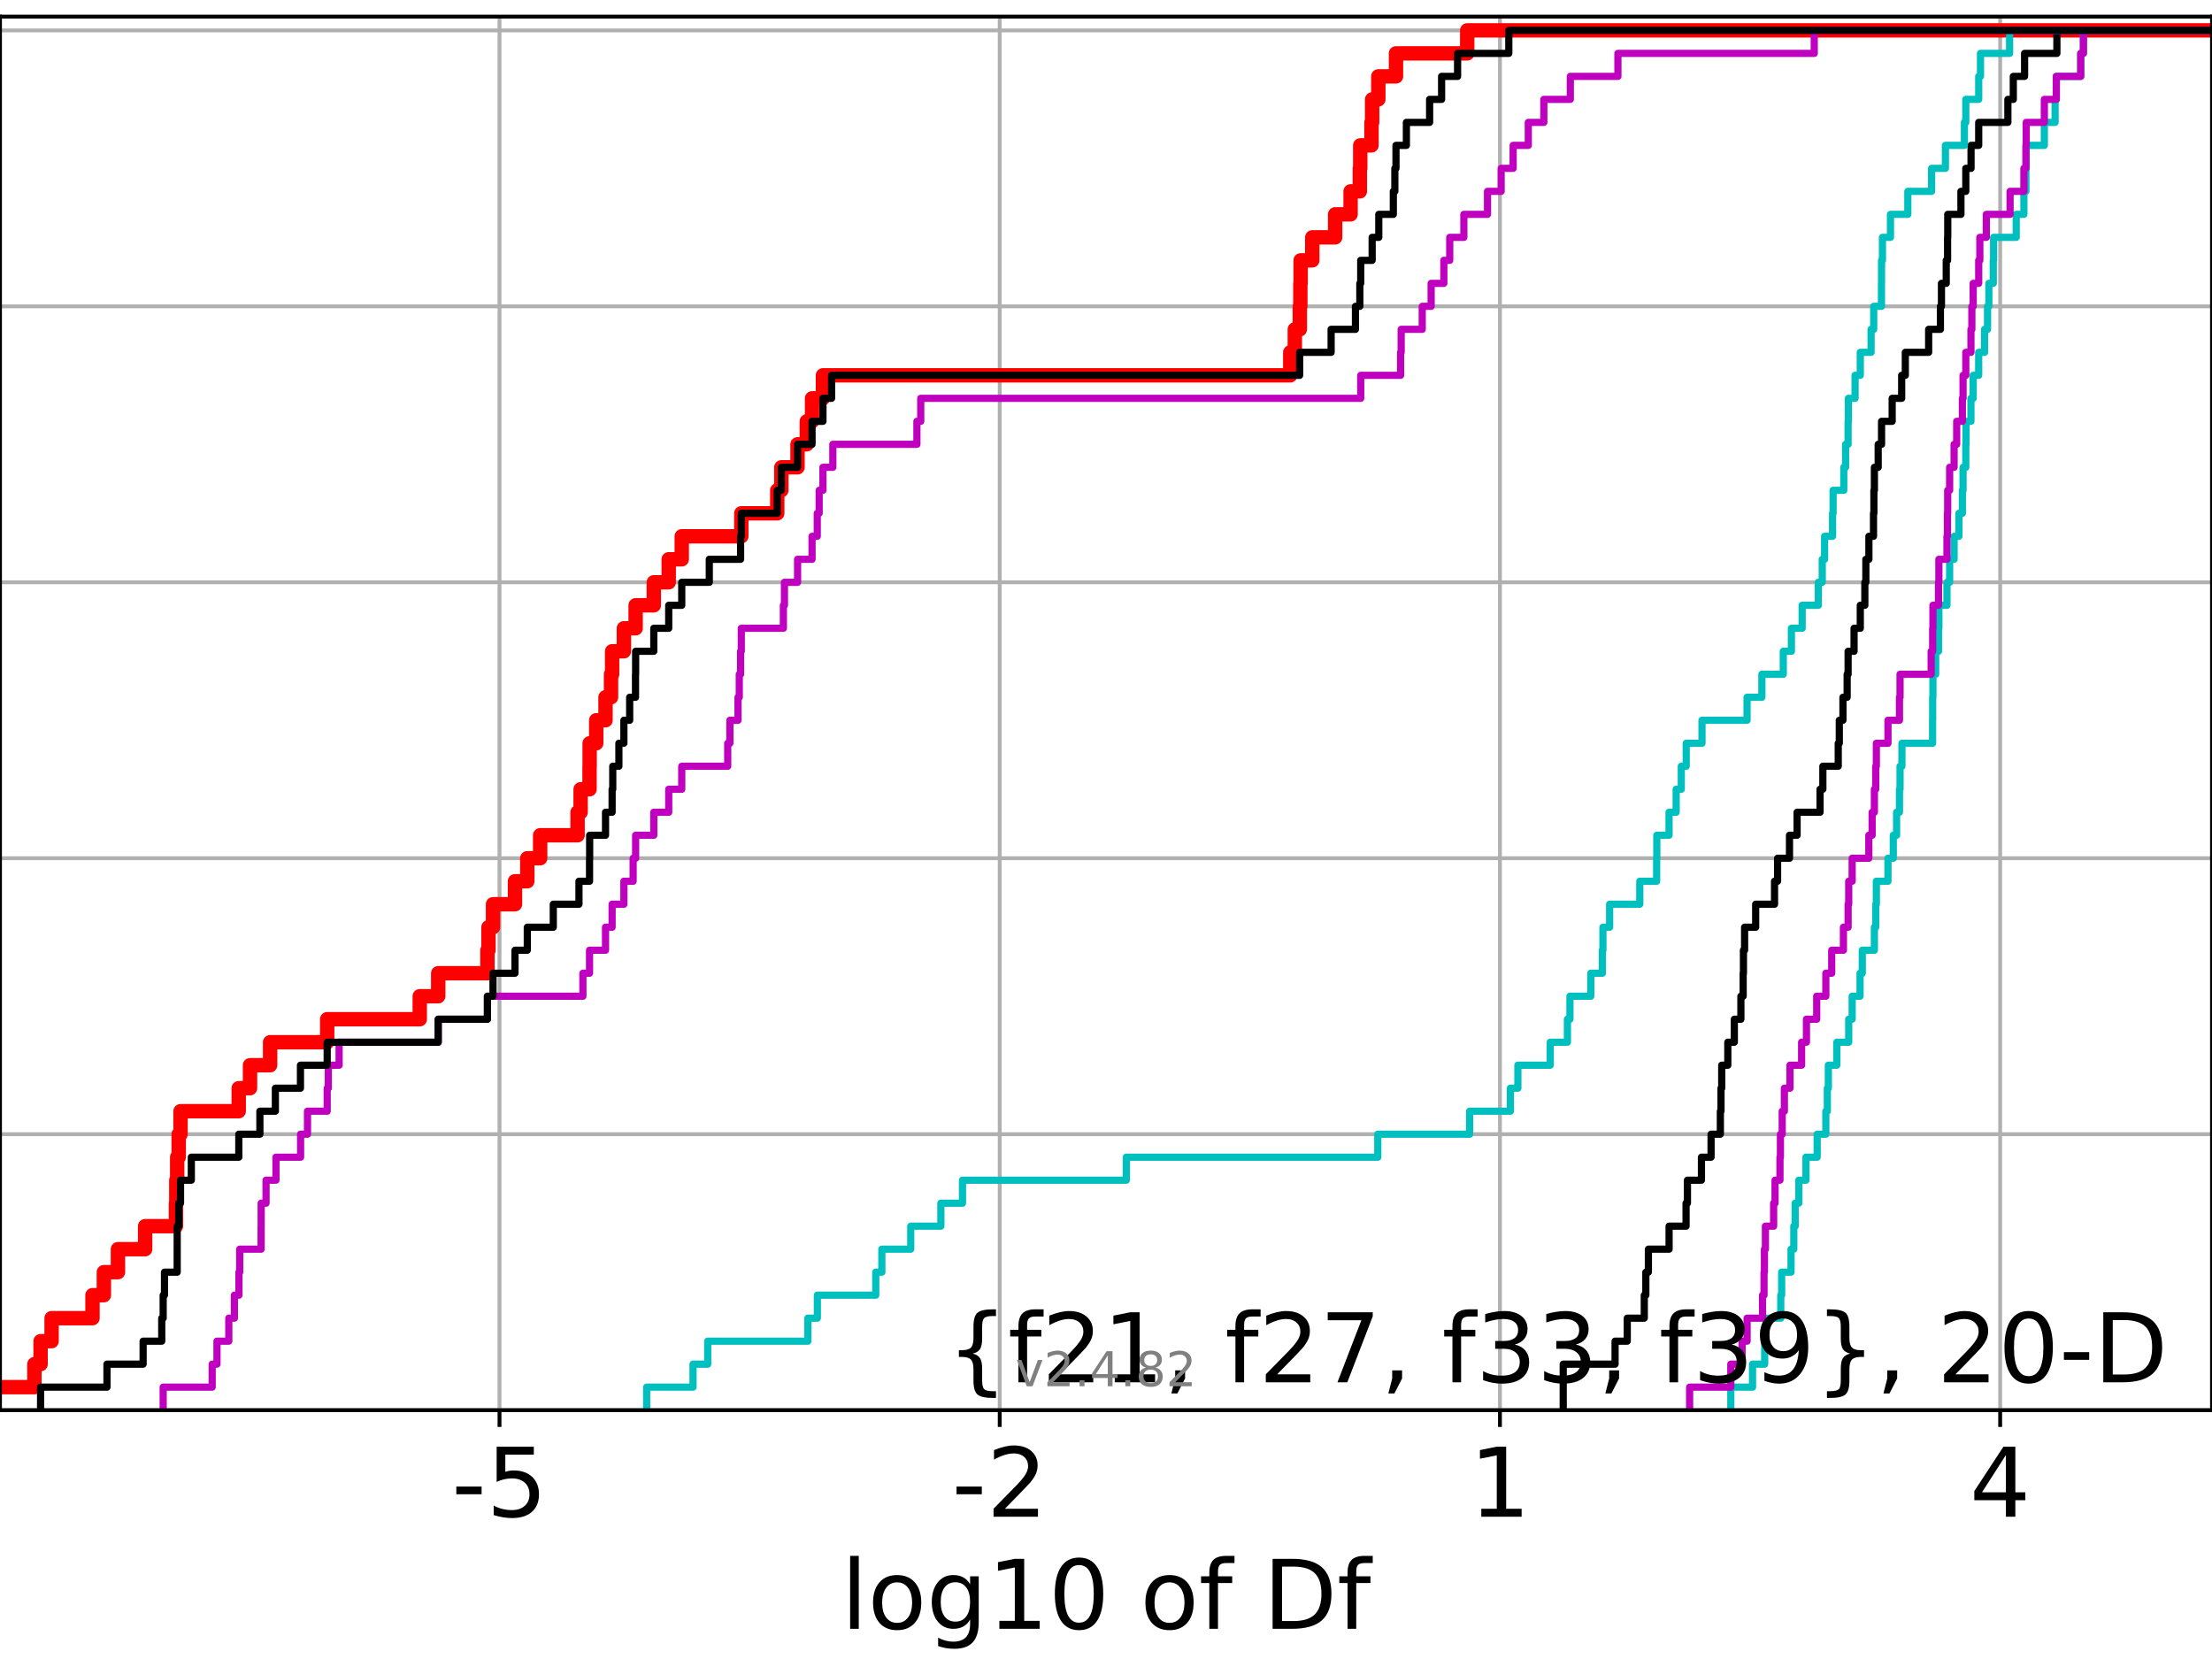 <?xml version="1.0" encoding="utf-8" standalone="no"?>
<!DOCTYPE svg PUBLIC "-//W3C//DTD SVG 1.1//EN"
  "http://www.w3.org/Graphics/SVG/1.1/DTD/svg11.dtd">
<!-- Created with matplotlib (https://matplotlib.org/) -->
<svg height="345.6pt" version="1.1" viewBox="0 0 460.8 345.6" width="460.8pt" xmlns="http://www.w3.org/2000/svg" xmlns:xlink="http://www.w3.org/1999/xlink">
 <defs>
  <style type="text/css">*{stroke-linecap:butt;stroke-linejoin:round;}</style>
 </defs>
 <g id="figure_1">
  <g id="patch_1">
   <path d="M 0 345.6 
L 460.8 345.6 
L 460.8 0 
L 0 0 
z
" style="fill:#ffffff;"/>
  </g>
  <g id="axes_1">
   <g id="patch_2">
    <path d="M 0 293.76 
L 460.8 293.76 
L 460.8 3.456 
L 0 3.456 
z
" style="fill:#ffffff;"/>
   </g>
   <g id="matplotlib.axis_1">
    <g id="xtick_1">
     <g id="line2d_1">
      <path clip-path="url(#pca5e33de33)" d="M 104.055 293.76 
L 104.055 3.456 
" style="fill:none;stroke:#b0b0b0;stroke-linecap:square;stroke-width:0.8;"/>
     </g>
     <g id="line2d_2">
      <defs>
       <path d="M 0 0 
L 0 3.5 
" id="me564cb0f1f" style="stroke:#000000;stroke-width:0.8;"/>
      </defs>
      <g>
       <use style="stroke:#000000;stroke-width:0.8;" x="104.055" xlink:href="#me564cb0f1f" y="293.76"/>
      </g>
     </g>
     <g id="text_1">
      <!-- -5 -->
      <g transform="translate(94.085 315.957)scale(0.2 -0.2)">
       <defs>
        <path d="M 4.891 31.391 
L 31.203 31.391 
L 31.203 23.391 
L 4.891 23.391 
z
" id="DejaVuSans-45"/>
        <path d="M 10.797 72.906 
L 49.516 72.906 
L 49.516 64.594 
L 19.828 64.594 
L 19.828 46.734 
Q 21.969 47.469 24.109 47.828 
Q 26.266 48.188 28.422 48.188 
Q 40.625 48.188 47.75 41.5 
Q 54.891 34.812 54.891 23.391 
Q 54.891 11.625 47.562 5.094 
Q 40.234 -1.422 26.906 -1.422 
Q 22.312 -1.422 17.547 -0.641 
Q 12.797 0.141 7.719 1.703 
L 7.719 11.625 
Q 12.109 9.234 16.797 8.062 
Q 21.484 6.891 26.703 6.891 
Q 35.156 6.891 40.078 11.328 
Q 45.016 15.766 45.016 23.391 
Q 45.016 31 40.078 35.438 
Q 35.156 39.891 26.703 39.891 
Q 22.75 39.891 18.812 39.016 
Q 14.891 38.141 10.797 36.281 
z
" id="DejaVuSans-53"/>
       </defs>
       <use xlink:href="#DejaVuSans-45"/>
       <use x="36.084" xlink:href="#DejaVuSans-53"/>
      </g>
     </g>
    </g>
    <g id="xtick_2">
     <g id="line2d_3">
      <path clip-path="url(#pca5e33de33)" d="M 208.261 293.76 
L 208.261 3.456 
" style="fill:none;stroke:#b0b0b0;stroke-linecap:square;stroke-width:0.8;"/>
     </g>
     <g id="line2d_4">
      <g>
       <use style="stroke:#000000;stroke-width:0.8;" x="208.261" xlink:href="#me564cb0f1f" y="293.76"/>
      </g>
     </g>
     <g id="text_2">
      <!-- -2 -->
      <g transform="translate(198.29 315.957)scale(0.2 -0.2)">
       <defs>
        <path d="M 19.188 8.297 
L 53.609 8.297 
L 53.609 0 
L 7.328 0 
L 7.328 8.297 
Q 12.938 14.109 22.625 23.891 
Q 32.328 33.688 34.812 36.531 
Q 39.547 41.844 41.422 45.531 
Q 43.312 49.219 43.312 52.781 
Q 43.312 58.594 39.234 62.25 
Q 35.156 65.922 28.609 65.922 
Q 23.969 65.922 18.812 64.312 
Q 13.672 62.703 7.812 59.422 
L 7.812 69.391 
Q 13.766 71.781 18.938 73 
Q 24.125 74.219 28.422 74.219 
Q 39.75 74.219 46.484 68.547 
Q 53.219 62.891 53.219 53.422 
Q 53.219 48.922 51.531 44.891 
Q 49.859 40.875 45.406 35.406 
Q 44.188 33.984 37.641 27.219 
Q 31.109 20.453 19.188 8.297 
z
" id="DejaVuSans-50"/>
       </defs>
       <use xlink:href="#DejaVuSans-45"/>
       <use x="36.084" xlink:href="#DejaVuSans-50"/>
      </g>
     </g>
    </g>
    <g id="xtick_3">
     <g id="line2d_5">
      <path clip-path="url(#pca5e33de33)" d="M 312.466 293.76 
L 312.466 3.456 
" style="fill:none;stroke:#b0b0b0;stroke-linecap:square;stroke-width:0.8;"/>
     </g>
     <g id="line2d_6">
      <g>
       <use style="stroke:#000000;stroke-width:0.8;" x="312.466" xlink:href="#me564cb0f1f" y="293.76"/>
      </g>
     </g>
     <g id="text_3">
      <!-- 1 -->
      <g transform="translate(306.103 315.957)scale(0.2 -0.2)">
       <defs>
        <path d="M 12.406 8.297 
L 28.516 8.297 
L 28.516 63.922 
L 10.984 60.406 
L 10.984 69.391 
L 28.422 72.906 
L 38.281 72.906 
L 38.281 8.297 
L 54.391 8.297 
L 54.391 0 
L 12.406 0 
z
" id="DejaVuSans-49"/>
       </defs>
       <use xlink:href="#DejaVuSans-49"/>
      </g>
     </g>
    </g>
    <g id="xtick_4">
     <g id="line2d_7">
      <path clip-path="url(#pca5e33de33)" d="M 416.671 293.76 
L 416.671 3.456 
" style="fill:none;stroke:#b0b0b0;stroke-linecap:square;stroke-width:0.8;"/>
     </g>
     <g id="line2d_8">
      <g>
       <use style="stroke:#000000;stroke-width:0.8;" x="416.671" xlink:href="#me564cb0f1f" y="293.76"/>
      </g>
     </g>
     <g id="text_4">
      <!-- 4 -->
      <g transform="translate(410.309 315.957)scale(0.2 -0.2)">
       <defs>
        <path d="M 37.797 64.312 
L 12.891 25.391 
L 37.797 25.391 
z
M 35.203 72.906 
L 47.609 72.906 
L 47.609 25.391 
L 58.016 25.391 
L 58.016 17.188 
L 47.609 17.188 
L 47.609 0 
L 37.797 0 
L 37.797 17.188 
L 4.891 17.188 
L 4.891 26.703 
z
" id="DejaVuSans-52"/>
       </defs>
       <use xlink:href="#DejaVuSans-52"/>
      </g>
     </g>
    </g>
    <g id="text_5">
     <!-- log10 of Df -->
     <g transform="translate(175.214 339.313)scale(0.2 -0.2)">
      <defs>
       <path d="M 9.422 75.984 
L 18.406 75.984 
L 18.406 0 
L 9.422 0 
z
" id="DejaVuSans-108"/>
       <path d="M 30.609 48.391 
Q 23.391 48.391 19.188 42.75 
Q 14.984 37.109 14.984 27.297 
Q 14.984 17.484 19.156 11.844 
Q 23.344 6.203 30.609 6.203 
Q 37.797 6.203 41.984 11.859 
Q 46.188 17.531 46.188 27.297 
Q 46.188 37.016 41.984 42.703 
Q 37.797 48.391 30.609 48.391 
z
M 30.609 56 
Q 42.328 56 49.016 48.375 
Q 55.719 40.766 55.719 27.297 
Q 55.719 13.875 49.016 6.219 
Q 42.328 -1.422 30.609 -1.422 
Q 18.844 -1.422 12.172 6.219 
Q 5.516 13.875 5.516 27.297 
Q 5.516 40.766 12.172 48.375 
Q 18.844 56 30.609 56 
z
" id="DejaVuSans-111"/>
       <path d="M 45.406 27.984 
Q 45.406 37.75 41.375 43.109 
Q 37.359 48.484 30.078 48.484 
Q 22.859 48.484 18.828 43.109 
Q 14.797 37.75 14.797 27.984 
Q 14.797 18.266 18.828 12.891 
Q 22.859 7.516 30.078 7.516 
Q 37.359 7.516 41.375 12.891 
Q 45.406 18.266 45.406 27.984 
z
M 54.391 6.781 
Q 54.391 -7.172 48.188 -13.984 
Q 42 -20.797 29.203 -20.797 
Q 24.469 -20.797 20.266 -20.094 
Q 16.062 -19.391 12.109 -17.922 
L 12.109 -9.188 
Q 16.062 -11.328 19.922 -12.344 
Q 23.781 -13.375 27.781 -13.375 
Q 36.625 -13.375 41.016 -8.766 
Q 45.406 -4.156 45.406 5.172 
L 45.406 9.625 
Q 42.625 4.781 38.281 2.391 
Q 33.938 0 27.875 0 
Q 17.828 0 11.672 7.656 
Q 5.516 15.328 5.516 27.984 
Q 5.516 40.672 11.672 48.328 
Q 17.828 56 27.875 56 
Q 33.938 56 38.281 53.609 
Q 42.625 51.219 45.406 46.391 
L 45.406 54.688 
L 54.391 54.688 
z
" id="DejaVuSans-103"/>
       <path d="M 31.781 66.406 
Q 24.172 66.406 20.328 58.906 
Q 16.5 51.422 16.5 36.375 
Q 16.5 21.391 20.328 13.891 
Q 24.172 6.391 31.781 6.391 
Q 39.453 6.391 43.281 13.891 
Q 47.125 21.391 47.125 36.375 
Q 47.125 51.422 43.281 58.906 
Q 39.453 66.406 31.781 66.406 
z
M 31.781 74.219 
Q 44.047 74.219 50.516 64.516 
Q 56.984 54.828 56.984 36.375 
Q 56.984 17.969 50.516 8.266 
Q 44.047 -1.422 31.781 -1.422 
Q 19.531 -1.422 13.062 8.266 
Q 6.594 17.969 6.594 36.375 
Q 6.594 54.828 13.062 64.516 
Q 19.531 74.219 31.781 74.219 
z
" id="DejaVuSans-48"/>
       <path id="DejaVuSans-32"/>
       <path d="M 37.109 75.984 
L 37.109 68.5 
L 28.516 68.5 
Q 23.688 68.5 21.797 66.547 
Q 19.922 64.594 19.922 59.516 
L 19.922 54.688 
L 34.719 54.688 
L 34.719 47.703 
L 19.922 47.703 
L 19.922 0 
L 10.891 0 
L 10.891 47.703 
L 2.297 47.703 
L 2.297 54.688 
L 10.891 54.688 
L 10.891 58.5 
Q 10.891 67.625 15.141 71.797 
Q 19.391 75.984 28.609 75.984 
z
" id="DejaVuSans-102"/>
       <path d="M 19.672 64.797 
L 19.672 8.109 
L 31.594 8.109 
Q 46.688 8.109 53.688 14.938 
Q 60.688 21.781 60.688 36.531 
Q 60.688 51.172 53.688 57.984 
Q 46.688 64.797 31.594 64.797 
z
M 9.812 72.906 
L 30.078 72.906 
Q 51.266 72.906 61.172 64.094 
Q 71.094 55.281 71.094 36.531 
Q 71.094 17.672 61.125 8.828 
Q 51.172 0 30.078 0 
L 9.812 0 
z
" id="DejaVuSans-68"/>
      </defs>
      <use xlink:href="#DejaVuSans-108"/>
      <use x="27.783" xlink:href="#DejaVuSans-111"/>
      <use x="88.965" xlink:href="#DejaVuSans-103"/>
      <use x="152.441" xlink:href="#DejaVuSans-49"/>
      <use x="216.064" xlink:href="#DejaVuSans-48"/>
      <use x="279.688" xlink:href="#DejaVuSans-32"/>
      <use x="311.475" xlink:href="#DejaVuSans-111"/>
      <use x="372.656" xlink:href="#DejaVuSans-102"/>
      <use x="407.861" xlink:href="#DejaVuSans-32"/>
      <use x="439.648" xlink:href="#DejaVuSans-68"/>
      <use x="516.65" xlink:href="#DejaVuSans-102"/>
     </g>
    </g>
   </g>
   <g id="matplotlib.axis_2">
    <g id="ytick_1">
     <g id="line2d_9">
      <path clip-path="url(#pca5e33de33)" d="M 0 293.76 
L 460.8 293.76 
" style="fill:none;stroke:#b0b0b0;stroke-linecap:square;stroke-width:0.8;"/>
     </g>
     <g id="line2d_10">
      <defs>
       <path d="M 0 0 
L -3.5 0 
" id="mb961b39e81" style="stroke:#000000;stroke-width:0.8;"/>
      </defs>
      <g>
       <use style="stroke:#000000;stroke-width:0.8;" x="0" xlink:href="#mb961b39e81" y="293.76"/>
      </g>
     </g>
    </g>
    <g id="ytick_2">
     <g id="line2d_11">
      <path clip-path="url(#pca5e33de33)" d="M 0 236.274 
L 460.8 236.274 
" style="fill:none;stroke:#b0b0b0;stroke-linecap:square;stroke-width:0.8;"/>
     </g>
     <g id="line2d_12">
      <g>
       <use style="stroke:#000000;stroke-width:0.8;" x="0" xlink:href="#mb961b39e81" y="236.274"/>
      </g>
     </g>
    </g>
    <g id="ytick_3">
     <g id="line2d_13">
      <path clip-path="url(#pca5e33de33)" d="M 0 178.788 
L 460.8 178.788 
" style="fill:none;stroke:#b0b0b0;stroke-linecap:square;stroke-width:0.8;"/>
     </g>
     <g id="line2d_14">
      <g>
       <use style="stroke:#000000;stroke-width:0.8;" x="0" xlink:href="#mb961b39e81" y="178.788"/>
      </g>
     </g>
    </g>
    <g id="ytick_4">
     <g id="line2d_15">
      <path clip-path="url(#pca5e33de33)" d="M 0 121.302 
L 460.8 121.302 
" style="fill:none;stroke:#b0b0b0;stroke-linecap:square;stroke-width:0.8;"/>
     </g>
     <g id="line2d_16">
      <g>
       <use style="stroke:#000000;stroke-width:0.8;" x="0" xlink:href="#mb961b39e81" y="121.302"/>
      </g>
     </g>
    </g>
    <g id="ytick_5">
     <g id="line2d_17">
      <path clip-path="url(#pca5e33de33)" d="M 0 63.816 
L 460.8 63.816 
" style="fill:none;stroke:#b0b0b0;stroke-linecap:square;stroke-width:0.8;"/>
     </g>
     <g id="line2d_18">
      <g>
       <use style="stroke:#000000;stroke-width:0.8;" x="0" xlink:href="#mb961b39e81" y="63.816"/>
      </g>
     </g>
    </g>
    <g id="ytick_6">
     <g id="line2d_19">
      <path clip-path="url(#pca5e33de33)" d="M 0 6.33 
L 460.8 6.33 
" style="fill:none;stroke:#b0b0b0;stroke-linecap:square;stroke-width:0.8;"/>
     </g>
     <g id="line2d_20">
      <g>
       <use style="stroke:#000000;stroke-width:0.8;" x="0" xlink:href="#mb961b39e81" y="6.33"/>
      </g>
     </g>
    </g>
   </g>
   <g id="line2d_21">
    <path clip-path="url(#pca5e33de33)" d="M -1 288.97 
L 7.168 288.97 
L 7.168 284.179 
L 8.454 284.179 
L 8.454 279.389 
L 10.749 279.389 
L 10.749 274.598 
L 19.268 274.598 
L 19.268 269.808 
L 21.635 269.808 
L 21.635 265.017 
L 24.569 265.017 
L 24.569 260.227 
L 30.233 260.227 
L 30.233 255.436 
L 36.654 255.436 
L 36.654 250.646 
L 36.728 250.646 
L 36.728 245.855 
L 36.912 245.855 
L 36.912 241.065 
L 37.226 241.065 
L 37.226 236.274 
L 37.609 236.274 
L 37.609 231.484 
L 49.728 231.484 
L 49.728 226.693 
L 52.084 226.693 
L 52.084 221.903 
L 56.271 221.903 
L 56.271 217.112 
L 68.158 217.112 
L 68.158 212.322 
L 87.445 212.322 
L 87.445 207.531 
L 91.287 207.531 
L 91.287 202.741 
L 101.542 202.741 
L 101.542 197.95 
L 101.761 197.95 
L 101.761 193.16 
L 102.705 193.16 
L 102.705 188.369 
L 107.282 188.369 
L 107.282 183.579 
L 109.845 183.579 
L 109.845 178.788 
L 112.526 178.788 
L 112.526 173.998 
L 120.32 173.998 
L 120.32 169.207 
L 120.957 169.207 
L 120.957 164.417 
L 122.812 164.417 
L 122.812 159.626 
L 122.835 159.626 
L 122.835 154.836 
L 124.205 154.836 
L 124.205 150.045 
L 126.142 150.045 
L 126.142 145.255 
L 127.29 145.255 
L 127.29 140.464 
L 127.515 140.464 
L 127.515 135.674 
L 129.968 135.674 
L 129.968 130.883 
L 132.415 130.883 
L 132.415 126.093 
L 136.199 126.093 
L 136.199 121.302 
L 139.306 121.302 
L 139.306 116.512 
L 142.02 116.512 
L 142.02 111.721 
L 154.426 111.721 
L 154.426 106.931 
L 161.915 106.931 
L 161.915 102.14 
L 162.766 102.14 
L 162.766 97.35 
L 166.136 97.35 
L 166.136 92.559 
L 168.072 92.559 
L 168.072 87.769 
L 169.164 87.769 
L 169.164 82.978 
L 171.434 82.978 
L 171.434 78.188 
L 268.786 78.188 
L 268.786 73.397 
L 269.736 73.397 
L 269.736 68.607 
L 270.778 68.607 
L 270.778 63.816 
L 270.888 63.816 
L 270.888 59.026 
L 270.95 59.026 
L 270.95 54.235 
L 273.372 54.235 
L 273.372 49.445 
L 278.135 49.445 
L 278.135 44.654 
L 281.354 44.654 
L 281.354 39.864 
L 283.279 39.864 
L 283.279 35.073 
L 283.362 35.073 
L 283.362 30.283 
L 285.703 30.283 
L 285.703 25.492 
L 285.845 25.492 
L 285.845 20.702 
L 287.128 20.702 
L 287.128 15.911 
L 290.809 15.911 
L 290.809 11.121 
L 305.65 11.121 
L 305.65 6.33 
L 305.65 6.33 
L 305.65 6.33 
L 460.8 6.33 
" style="fill:none;stroke:#ff0000;stroke-linecap:square;stroke-width:3;"/>
   </g>
   <g id="line2d_22">
    <path clip-path="url(#pca5e33de33)" d="M 360.561 293.76 
L 360.561 288.97 
L 365.085 288.97 
L 365.085 284.179 
L 367.614 284.179 
L 367.614 279.389 
L 367.88 279.389 
L 367.88 274.598 
L 370.966 274.598 
L 370.966 269.808 
L 371.151 269.808 
L 371.151 265.017 
L 373.104 265.017 
L 373.104 260.227 
L 373.681 260.227 
L 373.681 255.436 
L 373.969 255.436 
L 373.969 250.646 
L 374.728 250.646 
L 374.728 245.855 
L 376.216 245.855 
L 376.216 241.065 
L 378.552 241.065 
L 378.552 236.274 
L 380.357 236.274 
L 380.357 231.484 
L 380.667 231.484 
L 380.667 226.693 
L 380.88 226.693 
L 380.88 221.903 
L 382.642 221.903 
L 382.642 217.112 
L 385.12 217.112 
L 385.12 212.322 
L 385.841 212.322 
L 385.841 207.531 
L 387.484 207.531 
L 387.484 202.741 
L 387.948 202.741 
L 387.948 197.95 
L 390.47 197.95 
L 390.47 193.16 
L 390.75 193.16 
L 390.75 188.369 
L 390.88 188.369 
L 390.88 183.579 
L 393.298 183.579 
L 393.298 178.788 
L 394.406 178.788 
L 394.406 173.998 
L 395.096 173.998 
L 395.096 169.207 
L 395.693 169.207 
L 395.693 164.417 
L 395.813 164.417 
L 395.813 159.626 
L 396.208 159.626 
L 396.208 154.836 
L 402.59 154.836 
L 402.59 150.045 
L 402.608 150.045 
L 402.608 145.255 
L 402.664 145.255 
L 402.664 140.464 
L 403.236 140.464 
L 403.236 135.674 
L 403.829 135.674 
L 403.829 130.883 
L 403.906 130.883 
L 403.906 126.093 
L 405.588 126.093 
L 405.588 121.302 
L 406.146 121.302 
L 406.146 116.512 
L 407.075 116.512 
L 407.075 111.721 
L 408.072 111.721 
L 408.072 106.931 
L 408.801 106.931 
L 408.801 102.14 
L 408.941 102.14 
L 408.941 97.35 
L 409.513 97.35 
L 409.513 92.559 
L 409.567 92.559 
L 409.567 87.769 
L 410.587 87.769 
L 410.587 82.978 
L 411.05 82.978 
L 411.05 78.188 
L 412.196 78.188 
L 412.196 73.397 
L 413.415 73.397 
L 413.415 68.607 
L 414.041 68.607 
L 414.041 63.816 
L 414.32 63.816 
L 414.32 59.026 
L 415.232 59.026 
L 415.232 54.235 
L 415.305 54.235 
L 415.305 49.445 
L 420.015 49.445 
L 420.015 44.654 
L 421.614 44.654 
L 421.614 39.864 
L 422.036 39.864 
L 422.036 35.073 
L 422.096 35.073 
L 422.096 30.283 
L 425.876 30.283 
L 425.876 25.492 
L 428.117 25.492 
L 428.117 20.702 
L 428.368 20.702 
L 428.368 15.911 
L 433.453 15.911 
L 433.453 11.121 
L 434.012 11.121 
L 434.012 6.33 
L 434.012 6.33 
L 434.012 6.33 
L 460.8 6.33 
" style="fill:none;stroke:#00bfbf;stroke-linecap:square;stroke-width:1.5;"/>
   </g>
   <g id="line2d_23">
    <path clip-path="url(#pca5e33de33)" d="M 351.979 293.76 
L 351.979 288.97 
L 360.561 288.97 
L 360.561 284.179 
L 362.911 284.179 
L 362.911 279.389 
L 363.953 279.389 
L 363.953 274.598 
L 367.166 274.598 
L 367.166 269.808 
L 367.48 269.808 
L 367.48 265.017 
L 367.563 265.017 
L 367.563 260.227 
L 367.769 260.227 
L 367.769 255.436 
L 369.48 255.436 
L 369.48 250.646 
L 369.776 250.646 
L 369.776 245.855 
L 370.8 245.855 
L 370.8 241.065 
L 370.895 241.065 
L 370.895 236.274 
L 371.268 236.274 
L 371.268 231.484 
L 371.717 231.484 
L 371.717 226.693 
L 372.884 226.693 
L 372.884 221.903 
L 375.308 221.903 
L 375.308 217.112 
L 376.316 217.112 
L 376.316 212.322 
L 378.453 212.322 
L 378.453 207.531 
L 380.357 207.531 
L 380.357 202.741 
L 381.582 202.741 
L 381.582 197.95 
L 384.019 197.95 
L 384.019 193.16 
L 384.994 193.16 
L 384.994 188.369 
L 385.12 188.369 
L 385.12 183.579 
L 385.841 183.579 
L 385.841 178.788 
L 389.31 178.788 
L 389.31 173.998 
L 389.999 173.998 
L 389.999 169.207 
L 390.47 169.207 
L 390.47 164.417 
L 390.75 164.417 
L 390.75 159.626 
L 390.88 159.626 
L 390.88 154.836 
L 393.298 154.836 
L 393.298 150.045 
L 395.693 150.045 
L 395.693 145.255 
L 395.813 145.255 
L 395.813 140.464 
L 402.297 140.464 
L 402.297 135.674 
L 402.608 135.674 
L 402.608 130.883 
L 402.664 130.883 
L 402.664 126.093 
L 403.829 126.093 
L 403.829 121.302 
L 403.906 121.302 
L 403.906 116.512 
L 405.588 116.512 
L 405.588 111.721 
L 405.685 111.721 
L 405.685 106.931 
L 405.739 106.931 
L 405.739 102.14 
L 406.146 102.14 
L 406.146 97.35 
L 407.075 97.35 
L 407.075 92.559 
L 407.613 92.559 
L 407.613 87.769 
L 408.801 87.769 
L 408.801 82.978 
L 408.941 82.978 
L 408.941 78.188 
L 409.513 78.188 
L 409.513 73.397 
L 410.587 73.397 
L 410.587 68.607 
L 410.776 68.607 
L 410.776 63.816 
L 411.05 63.816 
L 411.05 59.026 
L 412.2 59.026 
L 412.2 54.235 
L 412.436 54.235 
L 412.436 49.445 
L 413.788 49.445 
L 413.788 44.654 
L 418.735 44.654 
L 418.735 39.864 
L 421.614 39.864 
L 421.614 35.073 
L 422.036 35.073 
L 422.036 30.283 
L 422.096 30.283 
L 422.096 25.492 
L 425.876 25.492 
L 425.876 20.702 
L 428.368 20.702 
L 428.368 15.911 
L 433.453 15.911 
L 433.453 11.121 
L 434.012 11.121 
L 434.012 6.33 
L 434.012 6.33 
L 434.012 6.33 
L 460.8 6.33 
" style="fill:none;stroke:#bf00bf;stroke-linecap:square;stroke-width:1.5;"/>
   </g>
   <g id="line2d_24">
    <path clip-path="url(#pca5e33de33)" d="M 325.646 293.76 
L 325.646 288.97 
L 325.648 288.97 
L 325.648 284.179 
L 336.45 284.179 
L 336.45 279.389 
L 338.986 279.389 
L 338.986 274.598 
L 342.534 274.598 
L 342.534 269.808 
L 342.858 269.808 
L 342.858 265.017 
L 343.39 265.017 
L 343.39 260.227 
L 347.7 260.227 
L 347.7 255.436 
L 351.238 255.436 
L 351.238 250.646 
L 351.526 250.646 
L 351.526 245.855 
L 354.445 245.855 
L 354.445 241.065 
L 356.448 241.065 
L 356.448 236.274 
L 358.382 236.274 
L 358.382 231.484 
L 358.515 231.484 
L 358.515 226.693 
L 358.667 226.693 
L 358.667 221.903 
L 359.935 221.903 
L 359.935 217.112 
L 361.29 217.112 
L 361.29 212.322 
L 362.659 212.322 
L 362.659 207.531 
L 363.131 207.531 
L 363.131 202.741 
L 363.192 202.741 
L 363.192 197.95 
L 363.433 197.95 
L 363.433 193.16 
L 365.739 193.16 
L 365.739 188.369 
L 369.668 188.369 
L 369.668 183.579 
L 370.304 183.579 
L 370.304 178.788 
L 372.784 178.788 
L 372.784 173.998 
L 374.367 173.998 
L 374.367 169.207 
L 379.149 169.207 
L 379.149 164.417 
L 379.735 164.417 
L 379.735 159.626 
L 382.938 159.626 
L 382.938 154.836 
L 383.159 154.836 
L 383.159 150.045 
L 383.92 150.045 
L 383.92 145.255 
L 384.796 145.255 
L 384.796 140.464 
L 384.994 140.464 
L 384.994 135.674 
L 386.235 135.674 
L 386.235 130.883 
L 387.532 130.883 
L 387.532 126.093 
L 388.481 126.093 
L 388.481 121.302 
L 388.691 121.302 
L 388.691 116.512 
L 389.325 116.512 
L 389.325 111.721 
L 390.286 111.721 
L 390.286 106.931 
L 390.368 106.931 
L 390.368 102.14 
L 390.47 102.14 
L 390.47 97.35 
L 391.26 97.35 
L 391.26 92.559 
L 391.962 92.559 
L 391.962 87.769 
L 394.174 87.769 
L 394.174 82.978 
L 396.151 82.978 
L 396.151 78.188 
L 396.912 78.188 
L 396.912 73.397 
L 401.773 73.397 
L 401.773 68.607 
L 404.223 68.607 
L 404.223 63.816 
L 404.441 63.816 
L 404.441 59.026 
L 405.437 59.026 
L 405.437 54.235 
L 405.718 54.235 
L 405.718 49.445 
L 405.754 49.445 
L 405.754 44.654 
L 408.499 44.654 
L 408.499 39.864 
L 409.513 39.864 
L 409.513 35.073 
L 410.605 35.073 
L 410.605 30.283 
L 412.2 30.283 
L 412.2 25.492 
L 418.28 25.492 
L 418.28 20.702 
L 419.408 20.702 
L 419.408 15.911 
L 421.758 15.911 
L 421.758 11.121 
L 428.487 11.121 
L 428.487 6.33 
L 428.487 6.33 
L 428.487 6.33 
L 460.8 6.33 
" style="fill:none;stroke:#000000;stroke-linecap:square;stroke-width:1.5;"/>
   </g>
   <g id="line2d_25">
    <path clip-path="url(#pca5e33de33)" d="M 134.714 293.76 
L 134.714 288.97 
L 144.369 288.97 
L 144.369 284.179 
L 147.43 284.179 
L 147.43 279.389 
L 168.292 279.389 
L 168.292 274.598 
L 170.269 274.598 
L 170.269 269.808 
L 182.437 269.808 
L 182.437 265.017 
L 183.708 265.017 
L 183.708 260.227 
L 189.723 260.227 
L 189.723 255.436 
L 195.999 255.436 
L 195.999 250.646 
L 200.503 250.646 
L 200.503 245.855 
L 234.633 245.855 
L 234.633 241.065 
L 287.019 241.065 
L 287.019 236.274 
L 306.147 236.274 
L 306.147 231.484 
L 314.646 231.484 
L 314.646 226.693 
L 316.203 226.693 
L 316.203 221.903 
L 322.946 221.903 
L 322.946 217.112 
L 326.521 217.112 
L 326.521 212.322 
L 327.049 212.322 
L 327.049 207.531 
L 331.393 207.531 
L 331.393 202.741 
L 333.801 202.741 
L 333.801 197.95 
L 333.921 197.95 
L 333.921 193.16 
L 335.316 193.16 
L 335.316 188.369 
L 341.598 188.369 
L 341.598 183.579 
L 345.112 183.579 
L 345.112 178.788 
L 345.146 178.788 
L 345.146 173.998 
L 347.696 173.998 
L 347.696 169.207 
L 349.174 169.207 
L 349.174 164.417 
L 350.244 164.417 
L 350.244 159.626 
L 351.269 159.626 
L 351.269 154.836 
L 354.558 154.836 
L 354.558 150.045 
L 363.944 150.045 
L 363.944 145.255 
L 367.03 145.255 
L 367.03 140.464 
L 371.49 140.464 
L 371.49 135.674 
L 373.183 135.674 
L 373.183 130.883 
L 375.422 130.883 
L 375.422 126.093 
L 378.793 126.093 
L 378.793 121.302 
L 379.607 121.302 
L 379.607 116.512 
L 380.101 116.512 
L 380.101 111.721 
L 381.756 111.721 
L 381.756 106.931 
L 381.867 106.931 
L 381.867 102.14 
L 384.097 102.14 
L 384.097 97.35 
L 384.473 97.35 
L 384.473 92.559 
L 384.993 92.559 
L 384.993 87.769 
L 385.053 87.769 
L 385.053 82.978 
L 386.445 82.978 
L 386.445 78.188 
L 387.532 78.188 
L 387.532 73.397 
L 389.783 73.397 
L 389.783 68.607 
L 390.328 68.607 
L 390.328 63.816 
L 391.943 63.816 
L 391.943 59.026 
L 391.962 59.026 
L 391.962 54.235 
L 392.149 54.235 
L 392.149 49.445 
L 393.819 49.445 
L 393.819 44.654 
L 397.435 44.654 
L 397.435 39.864 
L 402.385 39.864 
L 402.385 35.073 
L 405.266 35.073 
L 405.266 30.283 
L 409.224 30.283 
L 409.224 25.492 
L 409.513 25.492 
L 409.513 20.702 
L 412.2 20.702 
L 412.2 15.911 
L 412.572 15.911 
L 412.572 11.121 
L 418.639 11.121 
L 418.639 6.33 
L 418.639 6.33 
L 418.639 6.33 
L 460.8 6.33 
" style="fill:none;stroke:#00bfbf;stroke-linecap:square;stroke-width:1.5;"/>
   </g>
   <g id="line2d_26">
    <path clip-path="url(#pca5e33de33)" d="M 33.992 293.76 
L 33.992 288.97 
L 44.198 288.97 
L 44.198 284.179 
L 45.2 284.179 
L 45.2 279.389 
L 47.664 279.389 
L 47.664 274.598 
L 48.83 274.598 
L 48.83 269.808 
L 49.775 269.808 
L 49.775 265.017 
L 49.938 265.017 
L 49.938 260.227 
L 54.392 260.227 
L 54.392 255.436 
L 54.405 255.436 
L 54.405 250.646 
L 55.422 250.646 
L 55.422 245.855 
L 57.49 245.855 
L 57.49 241.065 
L 62.62 241.065 
L 62.62 236.274 
L 64.057 236.274 
L 64.057 231.484 
L 68.158 231.484 
L 68.158 226.693 
L 68.392 226.693 
L 68.392 221.903 
L 70.647 221.903 
L 70.647 217.112 
L 91.287 217.112 
L 91.287 212.322 
L 101.542 212.322 
L 101.542 207.531 
L 121.431 207.531 
L 121.431 202.741 
L 122.812 202.741 
L 122.812 197.95 
L 126.142 197.95 
L 126.142 193.16 
L 127.515 193.16 
L 127.515 188.369 
L 129.968 188.369 
L 129.968 183.579 
L 131.893 183.579 
L 131.893 178.788 
L 132.415 178.788 
L 132.415 173.998 
L 136.199 173.998 
L 136.199 169.207 
L 139.306 169.207 
L 139.306 164.417 
L 142.02 164.417 
L 142.02 159.626 
L 151.598 159.626 
L 151.598 154.836 
L 152.053 154.836 
L 152.053 150.045 
L 153.741 150.045 
L 153.741 145.255 
L 154.004 145.255 
L 154.004 140.464 
L 154.278 140.464 
L 154.278 135.674 
L 154.426 135.674 
L 154.426 130.883 
L 163.192 130.883 
L 163.192 126.093 
L 163.414 126.093 
L 163.414 121.302 
L 166.15 121.302 
L 166.15 116.512 
L 169.164 116.512 
L 169.164 111.721 
L 170.249 111.721 
L 170.249 106.931 
L 170.647 106.931 
L 170.647 102.14 
L 171.434 102.14 
L 171.434 97.35 
L 173.496 97.35 
L 173.496 92.559 
L 191.008 92.559 
L 191.008 87.769 
L 191.808 87.769 
L 191.808 82.978 
L 283.466 82.978 
L 283.466 78.188 
L 291.772 78.188 
L 291.772 73.397 
L 291.891 73.397 
L 291.891 68.607 
L 296.276 68.607 
L 296.276 63.816 
L 298.132 63.816 
L 298.132 59.026 
L 300.781 59.026 
L 300.781 54.235 
L 302.007 54.235 
L 302.007 49.445 
L 304.952 49.445 
L 304.952 44.654 
L 309.874 44.654 
L 309.874 39.864 
L 312.717 39.864 
L 312.717 35.073 
L 315.215 35.073 
L 315.215 30.283 
L 318.373 30.283 
L 318.373 25.492 
L 321.612 25.492 
L 321.612 20.702 
L 327.128 20.702 
L 327.128 15.911 
L 337.043 15.911 
L 337.043 11.121 
L 377.942 11.121 
L 377.942 6.33 
L 377.942 6.33 
L 377.942 6.33 
L 460.8 6.33 
" style="fill:none;stroke:#bf00bf;stroke-linecap:square;stroke-width:1.5;"/>
   </g>
   <g id="line2d_27">
    <path clip-path="url(#pca5e33de33)" d="M 8.454 293.76 
L 8.454 288.97 
L 22.284 288.97 
L 22.284 284.179 
L 29.815 284.179 
L 29.815 279.389 
L 33.694 279.389 
L 33.694 274.598 
L 33.992 274.598 
L 33.992 269.808 
L 34.268 269.808 
L 34.268 265.017 
L 36.911 265.017 
L 36.911 260.227 
L 36.912 260.227 
L 36.912 255.436 
L 37.232 255.436 
L 37.232 250.646 
L 37.609 250.646 
L 37.609 245.855 
L 39.856 245.855 
L 39.856 241.065 
L 49.749 241.065 
L 49.749 236.274 
L 54.14 236.274 
L 54.14 231.484 
L 57.365 231.484 
L 57.365 226.693 
L 62.592 226.693 
L 62.592 221.903 
L 68.158 221.903 
L 68.158 217.112 
L 91.287 217.112 
L 91.287 212.322 
L 101.542 212.322 
L 101.542 207.531 
L 102.705 207.531 
L 102.705 202.741 
L 107.282 202.741 
L 107.282 197.95 
L 109.845 197.95 
L 109.845 193.16 
L 115.259 193.16 
L 115.259 188.369 
L 120.61 188.369 
L 120.61 183.579 
L 122.812 183.579 
L 122.812 178.788 
L 122.835 178.788 
L 122.835 173.998 
L 126.142 173.998 
L 126.142 169.207 
L 127.515 169.207 
L 127.515 164.417 
L 127.647 164.417 
L 127.647 159.626 
L 128.925 159.626 
L 128.925 154.836 
L 129.968 154.836 
L 129.968 150.045 
L 131.173 150.045 
L 131.173 145.255 
L 132.387 145.255 
L 132.387 140.464 
L 132.415 140.464 
L 132.415 135.674 
L 136.199 135.674 
L 136.199 130.883 
L 139.306 130.883 
L 139.306 126.093 
L 142.02 126.093 
L 142.02 121.302 
L 147.758 121.302 
L 147.758 116.512 
L 154.278 116.512 
L 154.278 111.721 
L 154.426 111.721 
L 154.426 106.931 
L 161.915 106.931 
L 161.915 102.14 
L 162.766 102.14 
L 162.766 97.35 
L 166.136 97.35 
L 166.136 92.559 
L 169.164 92.559 
L 169.164 87.769 
L 171.434 87.769 
L 171.434 82.978 
L 173.237 82.978 
L 173.237 78.188 
L 270.741 78.188 
L 270.741 73.397 
L 277.297 73.397 
L 277.297 68.607 
L 282.368 68.607 
L 282.368 63.816 
L 283.279 63.816 
L 283.279 59.026 
L 283.466 59.026 
L 283.466 54.235 
L 285.845 54.235 
L 285.845 49.445 
L 287.226 49.445 
L 287.226 44.654 
L 290.257 44.654 
L 290.257 39.864 
L 290.573 39.864 
L 290.573 35.073 
L 290.809 35.073 
L 290.809 30.283 
L 292.977 30.283 
L 292.977 25.492 
L 297.815 25.492 
L 297.815 20.702 
L 300.314 20.702 
L 300.314 15.911 
L 303.642 15.911 
L 303.642 11.121 
L 314.313 11.121 
L 314.313 6.33 
L 314.313 6.33 
L 314.313 6.33 
L 460.8 6.33 
" style="fill:none;stroke:#000000;stroke-linecap:square;stroke-width:1.5;"/>
   </g>
   <g id="patch_3">
    <path d="M 0 293.76 
L 0 3.456 
" style="fill:none;stroke:#000000;stroke-linecap:square;stroke-linejoin:miter;stroke-width:0.8;"/>
   </g>
   <g id="patch_4">
    <path d="M 460.8 293.76 
L 460.8 3.456 
" style="fill:none;stroke:#000000;stroke-linecap:square;stroke-linejoin:miter;stroke-width:0.8;"/>
   </g>
   <g id="patch_5">
    <path d="M 0 293.76 
L 460.8 293.76 
" style="fill:none;stroke:#000000;stroke-linecap:square;stroke-linejoin:miter;stroke-width:0.8;"/>
   </g>
   <g id="patch_6">
    <path d="M 0 3.456 
L 460.8 3.456 
" style="fill:none;stroke:#000000;stroke-linecap:square;stroke-linejoin:miter;stroke-width:0.8;"/>
   </g>
   <g id="text_6">
    <!-- {f21, f27, f33, f39}, 20-D -->
    <g transform="translate(197.256 287.954)scale(0.2 -0.2)">
     <defs>
      <path d="M 51.125 -9.281 
L 51.125 -16.312 
L 48.094 -16.312 
Q 35.938 -16.312 31.812 -12.688 
Q 27.688 -9.078 27.688 1.703 
L 27.688 13.375 
Q 27.688 20.75 25.047 23.578 
Q 22.406 26.422 15.484 26.422 
L 12.5 26.422 
L 12.5 33.406 
L 15.484 33.406 
Q 22.469 33.406 25.078 36.203 
Q 27.688 39.016 27.688 46.297 
L 27.688 58.016 
Q 27.688 68.797 31.812 72.391 
Q 35.938 75.984 48.094 75.984 
L 51.125 75.984 
L 51.125 69 
L 47.797 69 
Q 40.922 69 38.812 66.844 
Q 36.719 64.703 36.719 57.812 
L 36.719 45.703 
Q 36.719 38.031 34.5 34.562 
Q 32.281 31.109 26.906 29.891 
Q 32.328 28.562 34.516 25.094 
Q 36.719 21.625 36.719 14.016 
L 36.719 1.906 
Q 36.719 -4.984 38.812 -7.125 
Q 40.922 -9.281 47.797 -9.281 
z
" id="DejaVuSans-123"/>
      <path d="M 11.719 12.406 
L 22.016 12.406 
L 22.016 4 
L 14.016 -11.625 
L 7.719 -11.625 
L 11.719 4 
z
" id="DejaVuSans-44"/>
      <path d="M 8.203 72.906 
L 55.078 72.906 
L 55.078 68.703 
L 28.609 0 
L 18.312 0 
L 43.219 64.594 
L 8.203 64.594 
z
" id="DejaVuSans-55"/>
      <path d="M 40.578 39.312 
Q 47.656 37.797 51.625 33 
Q 55.609 28.219 55.609 21.188 
Q 55.609 10.406 48.188 4.484 
Q 40.766 -1.422 27.094 -1.422 
Q 22.516 -1.422 17.656 -0.516 
Q 12.797 0.391 7.625 2.203 
L 7.625 11.719 
Q 11.719 9.328 16.594 8.109 
Q 21.484 6.891 26.812 6.891 
Q 36.078 6.891 40.938 10.547 
Q 45.797 14.203 45.797 21.188 
Q 45.797 27.641 41.281 31.266 
Q 36.766 34.906 28.719 34.906 
L 20.219 34.906 
L 20.219 43.016 
L 29.109 43.016 
Q 36.375 43.016 40.234 45.922 
Q 44.094 48.828 44.094 54.297 
Q 44.094 59.906 40.109 62.906 
Q 36.141 65.922 28.719 65.922 
Q 24.656 65.922 20.016 65.031 
Q 15.375 64.156 9.812 62.312 
L 9.812 71.094 
Q 15.438 72.656 20.344 73.438 
Q 25.25 74.219 29.594 74.219 
Q 40.828 74.219 47.359 69.109 
Q 53.906 64.016 53.906 55.328 
Q 53.906 49.266 50.438 45.094 
Q 46.969 40.922 40.578 39.312 
z
" id="DejaVuSans-51"/>
      <path d="M 10.984 1.516 
L 10.984 10.5 
Q 14.703 8.734 18.5 7.812 
Q 22.312 6.891 25.984 6.891 
Q 35.75 6.891 40.891 13.453 
Q 46.047 20.016 46.781 33.406 
Q 43.953 29.203 39.594 26.953 
Q 35.25 24.703 29.984 24.703 
Q 19.047 24.703 12.672 31.312 
Q 6.297 37.938 6.297 49.422 
Q 6.297 60.641 12.938 67.422 
Q 19.578 74.219 30.609 74.219 
Q 43.266 74.219 49.922 64.516 
Q 56.594 54.828 56.594 36.375 
Q 56.594 19.141 48.406 8.859 
Q 40.234 -1.422 26.422 -1.422 
Q 22.703 -1.422 18.891 -0.688 
Q 15.094 0.047 10.984 1.516 
z
M 30.609 32.422 
Q 37.25 32.422 41.125 36.953 
Q 45.016 41.5 45.016 49.422 
Q 45.016 57.281 41.125 61.844 
Q 37.25 66.406 30.609 66.406 
Q 23.969 66.406 20.094 61.844 
Q 16.219 57.281 16.219 49.422 
Q 16.219 41.5 20.094 36.953 
Q 23.969 32.422 30.609 32.422 
z
" id="DejaVuSans-57"/>
      <path d="M 12.5 -9.281 
L 15.922 -9.281 
Q 22.75 -9.281 24.828 -7.172 
Q 26.906 -5.078 26.906 1.906 
L 26.906 14.016 
Q 26.906 21.625 29.094 25.094 
Q 31.297 28.562 36.719 29.891 
Q 31.297 31.109 29.094 34.562 
Q 26.906 38.031 26.906 45.703 
L 26.906 57.812 
Q 26.906 64.75 24.828 66.875 
Q 22.75 69 15.922 69 
L 12.5 69 
L 12.5 75.984 
L 15.578 75.984 
Q 27.734 75.984 31.812 72.391 
Q 35.891 68.797 35.891 58.016 
L 35.891 46.297 
Q 35.891 39.016 38.516 36.203 
Q 41.156 33.406 48.094 33.406 
L 51.125 33.406 
L 51.125 26.422 
L 48.094 26.422 
Q 41.156 26.422 38.516 23.578 
Q 35.891 20.75 35.891 13.375 
L 35.891 1.703 
Q 35.891 -9.078 31.812 -12.688 
Q 27.734 -16.312 15.578 -16.312 
L 12.5 -16.312 
z
" id="DejaVuSans-125"/>
     </defs>
     <use xlink:href="#DejaVuSans-123"/>
     <use x="63.623" xlink:href="#DejaVuSans-102"/>
     <use x="98.828" xlink:href="#DejaVuSans-50"/>
     <use x="162.451" xlink:href="#DejaVuSans-49"/>
     <use x="226.074" xlink:href="#DejaVuSans-44"/>
     <use x="257.861" xlink:href="#DejaVuSans-32"/>
     <use x="289.648" xlink:href="#DejaVuSans-102"/>
     <use x="324.854" xlink:href="#DejaVuSans-50"/>
     <use x="388.477" xlink:href="#DejaVuSans-55"/>
     <use x="452.1" xlink:href="#DejaVuSans-44"/>
     <use x="483.887" xlink:href="#DejaVuSans-32"/>
     <use x="515.674" xlink:href="#DejaVuSans-102"/>
     <use x="550.879" xlink:href="#DejaVuSans-51"/>
     <use x="614.502" xlink:href="#DejaVuSans-51"/>
     <use x="678.125" xlink:href="#DejaVuSans-44"/>
     <use x="709.912" xlink:href="#DejaVuSans-32"/>
     <use x="741.699" xlink:href="#DejaVuSans-102"/>
     <use x="776.904" xlink:href="#DejaVuSans-51"/>
     <use x="840.527" xlink:href="#DejaVuSans-57"/>
     <use x="904.15" xlink:href="#DejaVuSans-125"/>
     <use x="967.773" xlink:href="#DejaVuSans-44"/>
     <use x="999.561" xlink:href="#DejaVuSans-32"/>
     <use x="1031.348" xlink:href="#DejaVuSans-50"/>
     <use x="1094.971" xlink:href="#DejaVuSans-48"/>
     <use x="1158.594" xlink:href="#DejaVuSans-45"/>
     <use x="1194.678" xlink:href="#DejaVuSans-68"/>
    </g>
   </g>
   <g id="text_7">
    <!-- v2.4.82 -->
    <g style="fill:#808080;" transform="translate(211.537 288.777)scale(0.1 -0.1)">
     <defs>
      <path d="M 2.984 54.688 
L 12.5 54.688 
L 29.594 8.797 
L 46.688 54.688 
L 56.203 54.688 
L 35.688 0 
L 23.484 0 
z
" id="DejaVuSans-118"/>
      <path d="M 10.688 12.406 
L 21 12.406 
L 21 0 
L 10.688 0 
z
" id="DejaVuSans-46"/>
      <path d="M 31.781 34.625 
Q 24.75 34.625 20.719 30.859 
Q 16.703 27.094 16.703 20.516 
Q 16.703 13.922 20.719 10.156 
Q 24.75 6.391 31.781 6.391 
Q 38.812 6.391 42.859 10.172 
Q 46.922 13.969 46.922 20.516 
Q 46.922 27.094 42.891 30.859 
Q 38.875 34.625 31.781 34.625 
z
M 21.922 38.812 
Q 15.578 40.375 12.031 44.719 
Q 8.5 49.078 8.5 55.328 
Q 8.5 64.062 14.719 69.141 
Q 20.953 74.219 31.781 74.219 
Q 42.672 74.219 48.875 69.141 
Q 55.078 64.062 55.078 55.328 
Q 55.078 49.078 51.531 44.719 
Q 48 40.375 41.703 38.812 
Q 48.828 37.156 52.797 32.312 
Q 56.781 27.484 56.781 20.516 
Q 56.781 9.906 50.312 4.234 
Q 43.844 -1.422 31.781 -1.422 
Q 19.734 -1.422 13.25 4.234 
Q 6.781 9.906 6.781 20.516 
Q 6.781 27.484 10.781 32.312 
Q 14.797 37.156 21.922 38.812 
z
M 18.312 54.391 
Q 18.312 48.734 21.844 45.562 
Q 25.391 42.391 31.781 42.391 
Q 38.141 42.391 41.719 45.562 
Q 45.312 48.734 45.312 54.391 
Q 45.312 60.062 41.719 63.234 
Q 38.141 66.406 31.781 66.406 
Q 25.391 66.406 21.844 63.234 
Q 18.312 60.062 18.312 54.391 
z
" id="DejaVuSans-56"/>
     </defs>
     <use xlink:href="#DejaVuSans-118"/>
     <use x="59.18" xlink:href="#DejaVuSans-50"/>
     <use x="122.803" xlink:href="#DejaVuSans-46"/>
     <use x="154.59" xlink:href="#DejaVuSans-52"/>
     <use x="218.213" xlink:href="#DejaVuSans-46"/>
     <use x="250" xlink:href="#DejaVuSans-56"/>
     <use x="313.623" xlink:href="#DejaVuSans-50"/>
    </g>
   </g>
  </g>
 </g>
 <defs>
  <clipPath id="pca5e33de33">
   <rect height="290.304" width="460.8" x="0" y="3.456"/>
  </clipPath>
 </defs>
</svg>
